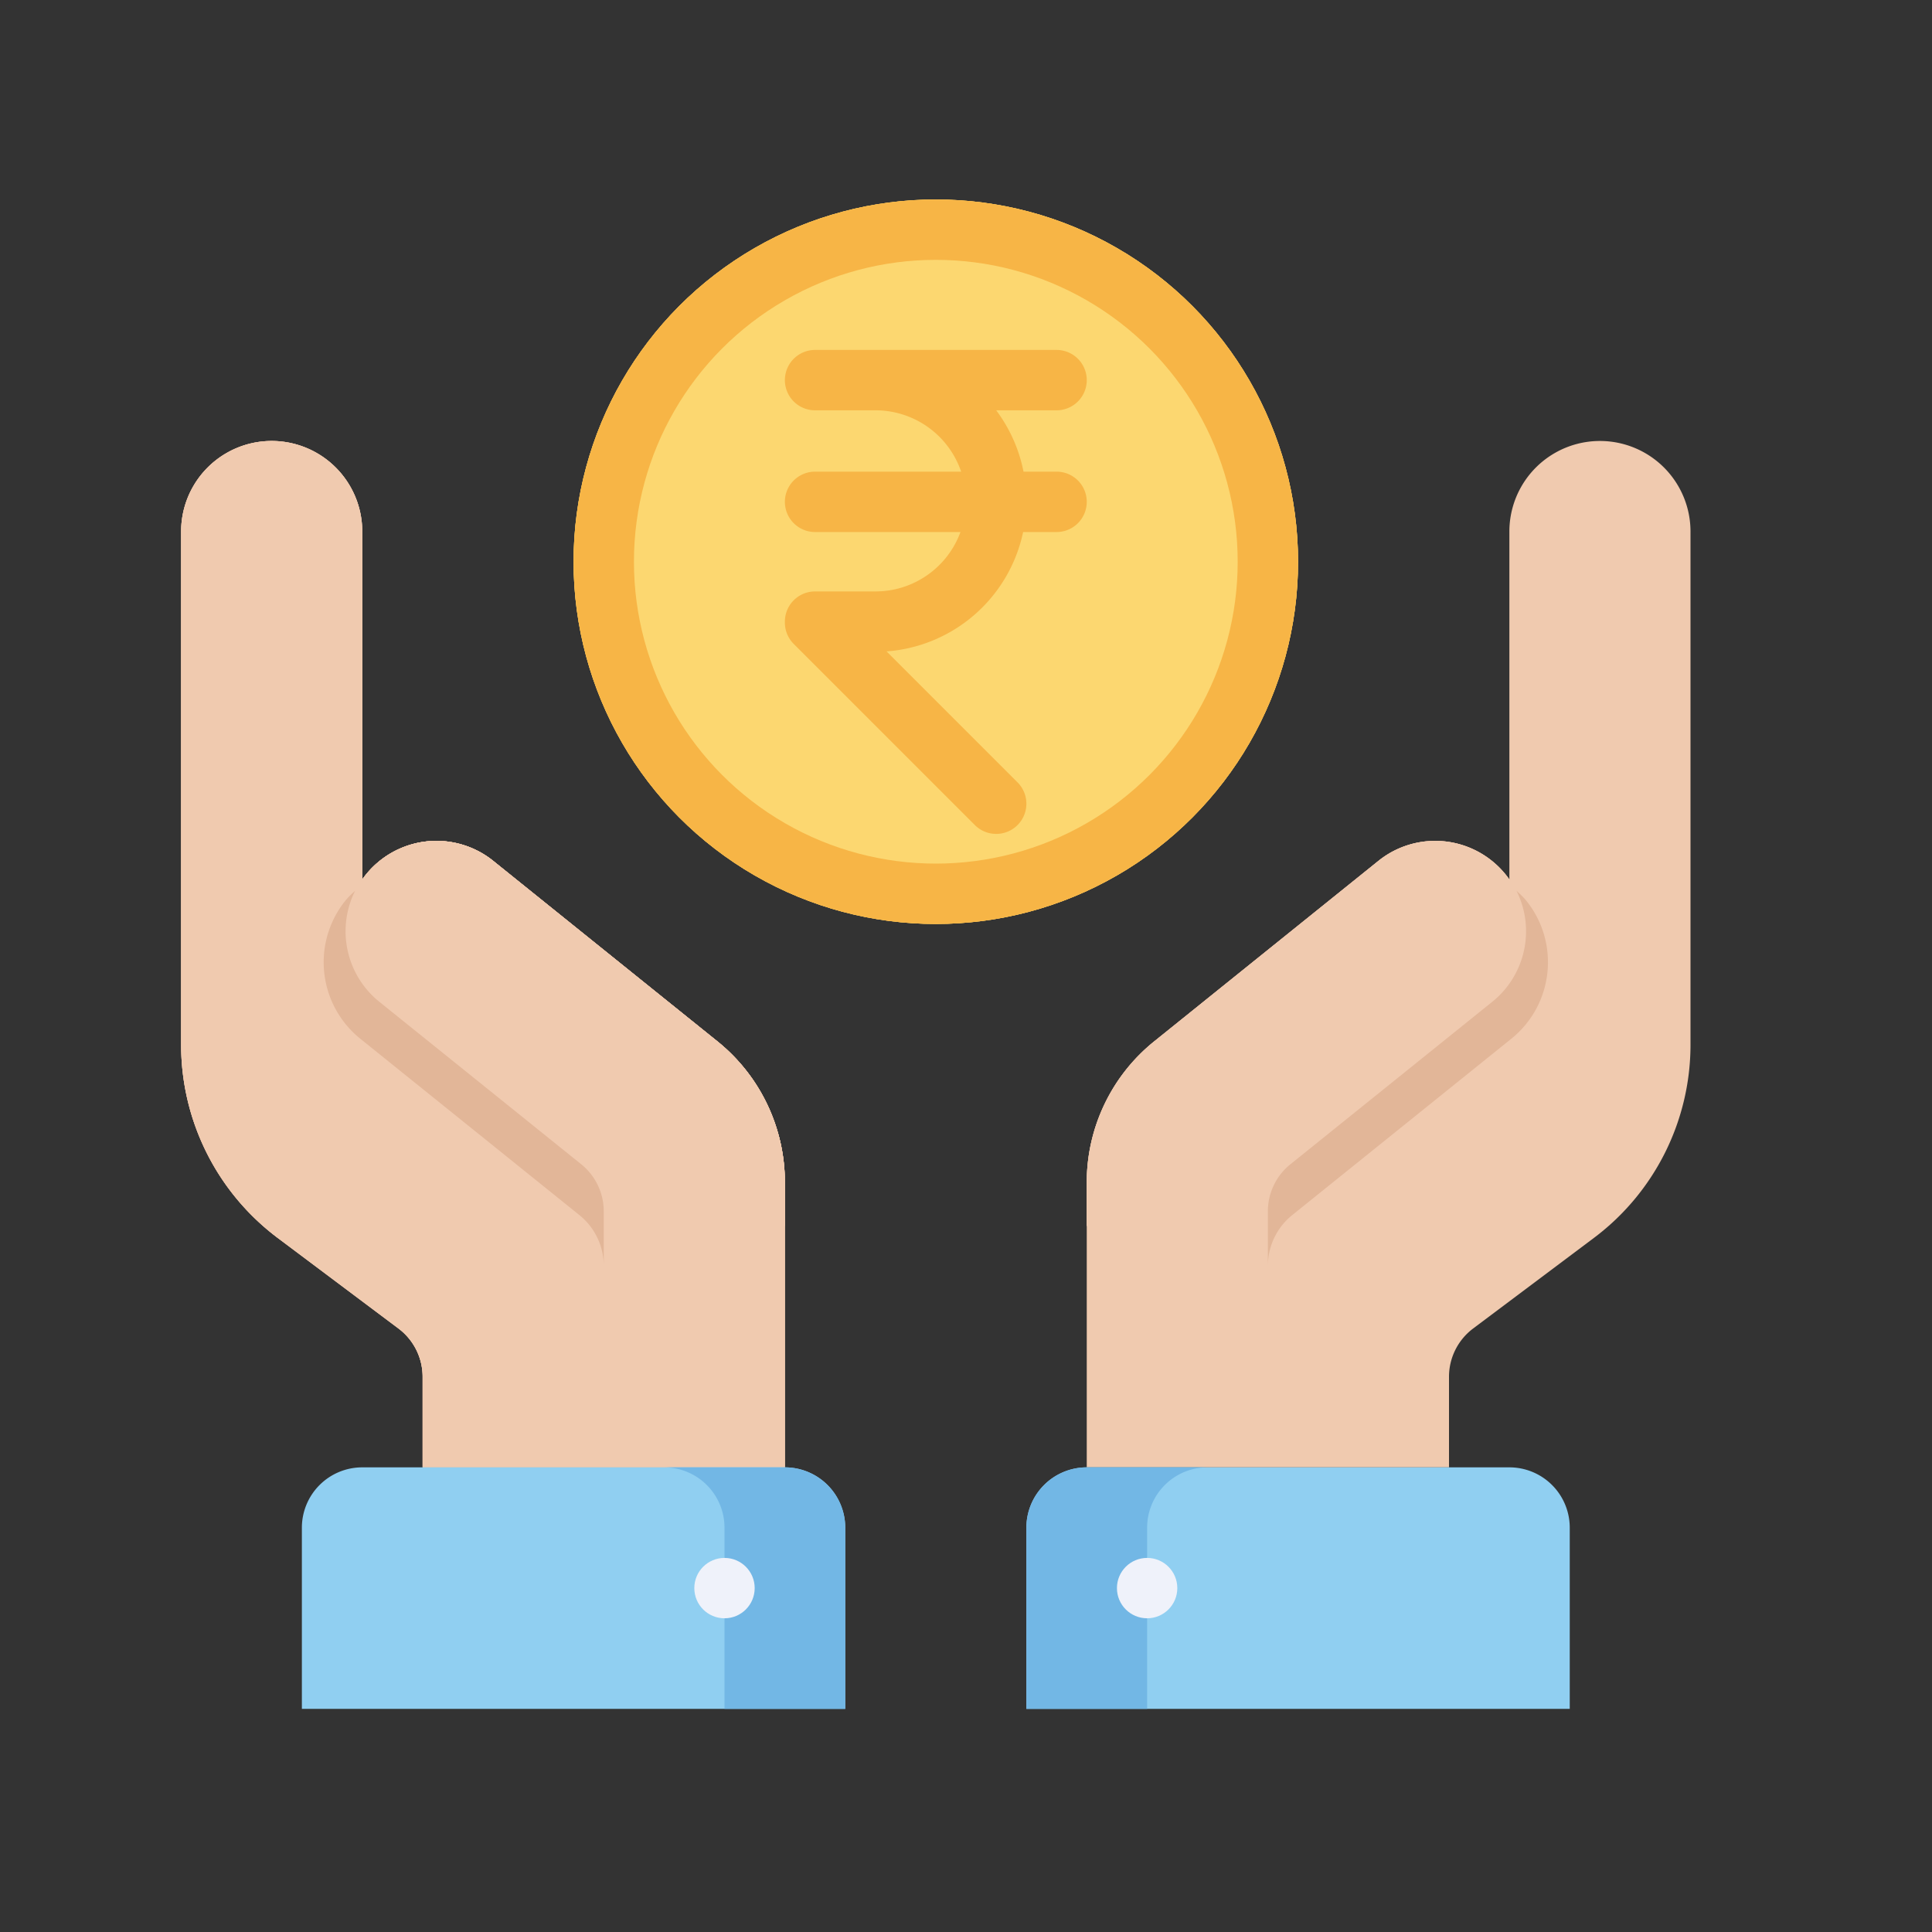 <svg xmlns="http://www.w3.org/2000/svg" viewBox="0 0 32 32" id="savings"><rect x="0" y="0" width="32" height="32" fill="#333333" stroke="none"/><circle cx="15.5" cy="9.304" r="6" fill="#fcd770"></circle><circle cx="15.5" cy="9.304" r="6" fill="#ffcc5c"></circle><circle cx="15.5" cy="9.304" r="6" fill="#f7b546"></circle><circle cx="15.5" cy="9.304" r="5" fill="#fcd770"></circle><path fill="none" stroke="#f7b546" stroke-linecap="round" stroke-linejoin="round" stroke-miterlimit="10" d="M14.5 6.296h3m-4 2.016h4m-4 2 3 3m-3-7.016h1a2 2 0 1 1 0 4h-1"></path><path fill="#f0caaf" d="M25 16V8.804a1.5 1.5 0 0 1 3 0v8.5a4 4 0 0 1-1.6 3.2l-2 1.5a1 1 0 0 0-.4.8v1.5h-6v-4.72c0-.908.411-1.768 1.119-2.337l3.718-2.993a1.5 1.5 0 0 1 1.881 2.337l-3.345 2.692a1.003 1.003 0 0 0-.373.78v-.768L25 16zM6 16V8.804a1.5 1.5 0 0 0-3 0v8.5a4 4 0 0 0 1.6 3.2l2 1.5a1 1 0 0 1 .4.8v1.5h6v-4.72c0-.908-.411-1.768-1.119-2.337l-3.718-2.993a1.5 1.5 0 0 0-1.881 2.337l3.345 2.692c.236.191.373.477.373.78v-.768L6 16z"></path><path fill="#f0caaf" d="M6 16V8.804a1.5 1.5 0 0 0-3 0v8.5a4 4 0 0 0 1.6 3.2l2 1.5a1 1 0 0 1 .4.8v1.5h6v-4.72c0-.908-.411-1.768-1.119-2.337l-3.718-2.993a1.5 1.5 0 0 0-1.881 2.337l3.345 2.692c.236.191.373.477.373.78v-.768L6 16z"></path><path fill="#f0caaf" d="M6 16V8.804a1.5 1.5 0 0 0-3 0v8.5a4 4 0 0 0 1.6 3.2l2 1.5a1 1 0 0 1 .4.8v1.5h6v-4.72c0-.908-.411-1.768-1.119-2.337l-3.718-2.993a1.5 1.5 0 0 0-1.881 2.337l3.345 2.692c.236.191.373.477.373.78v-.768L6 16z"></path><path fill="#f0caaf" d="M13 20.304v-.72c0-.908-.411-1.768-1.119-2.337l-3.718-2.993a1.5 1.5 0 0 0-1.881 2.337l3.345 2.692c.236.191.373.477.373.78v.232m8 .009v-.72c0-.908.411-1.768 1.119-2.337l3.718-2.993a1.5 1.5 0 0 1 1.881 2.337l-3.345 2.692a1.003 1.003 0 0 0-.373.78v.232"></path><path fill="#f0caaf" d="M18 20.304v-.72c0-.908.411-1.768 1.119-2.337l3.718-2.993a1.5 1.5 0 0 1 1.881 2.337l-3.345 2.692a1.003 1.003 0 0 0-.373.78v2.232"></path><path fill="#e2b698" d="M25.279 14.917c-.049-.061-.105-.111-.161-.163a1.5 1.5 0 0 1-.4 1.838l-3.345 2.692a1 1 0 0 0-.373.779v.895a1.08 1.08 0 0 1 .402-.831l3.63-2.922c.7-.563.811-1.588.247-2.288z"></path><path fill="#f0caaf" d="M13 20.304v-.72c0-.908-.411-1.768-1.119-2.337l-3.718-2.993a1.5 1.5 0 0 0-1.881 2.337l3.345 2.692c.236.191.373.477.373.78v2.232"></path><path fill="#e2b698" d="M5.721 14.917c.049-.061.105-.111.161-.163a1.5 1.5 0 0 0 .4 1.838l3.345 2.692a1 1 0 0 1 .373.779v.895a1.08 1.08 0 0 0-.402-.831l-3.63-2.922a1.627 1.627 0 0 1-.247-2.288z"></path><path fill="#90cff1" d="M26 28.304h-9v-3a1 1 0 0 1 1-1h7a1 1 0 0 1 1 1v3z"></path><path fill="#72b7e5" d="M20 24.304h-2a1 1 0 0 0-1 1v3h2v-3a1 1 0 0 1 1-1z"></path><circle cx="19" cy="26.304" r=".5" fill="#eff2fa"></circle><path fill="#90cff1" d="M5 28.304h9v-3a1 1 0 0 0-1-1H6a1 1 0 0 0-1 1v3z"></path><path fill="#72b7e5" d="M13 24.304h-2a1 1 0 0 1 1 1v3h2v-3a1 1 0 0 0-1-1z"></path><circle cx="12" cy="26.304" r=".5" fill="#eff2fa"></circle></svg>